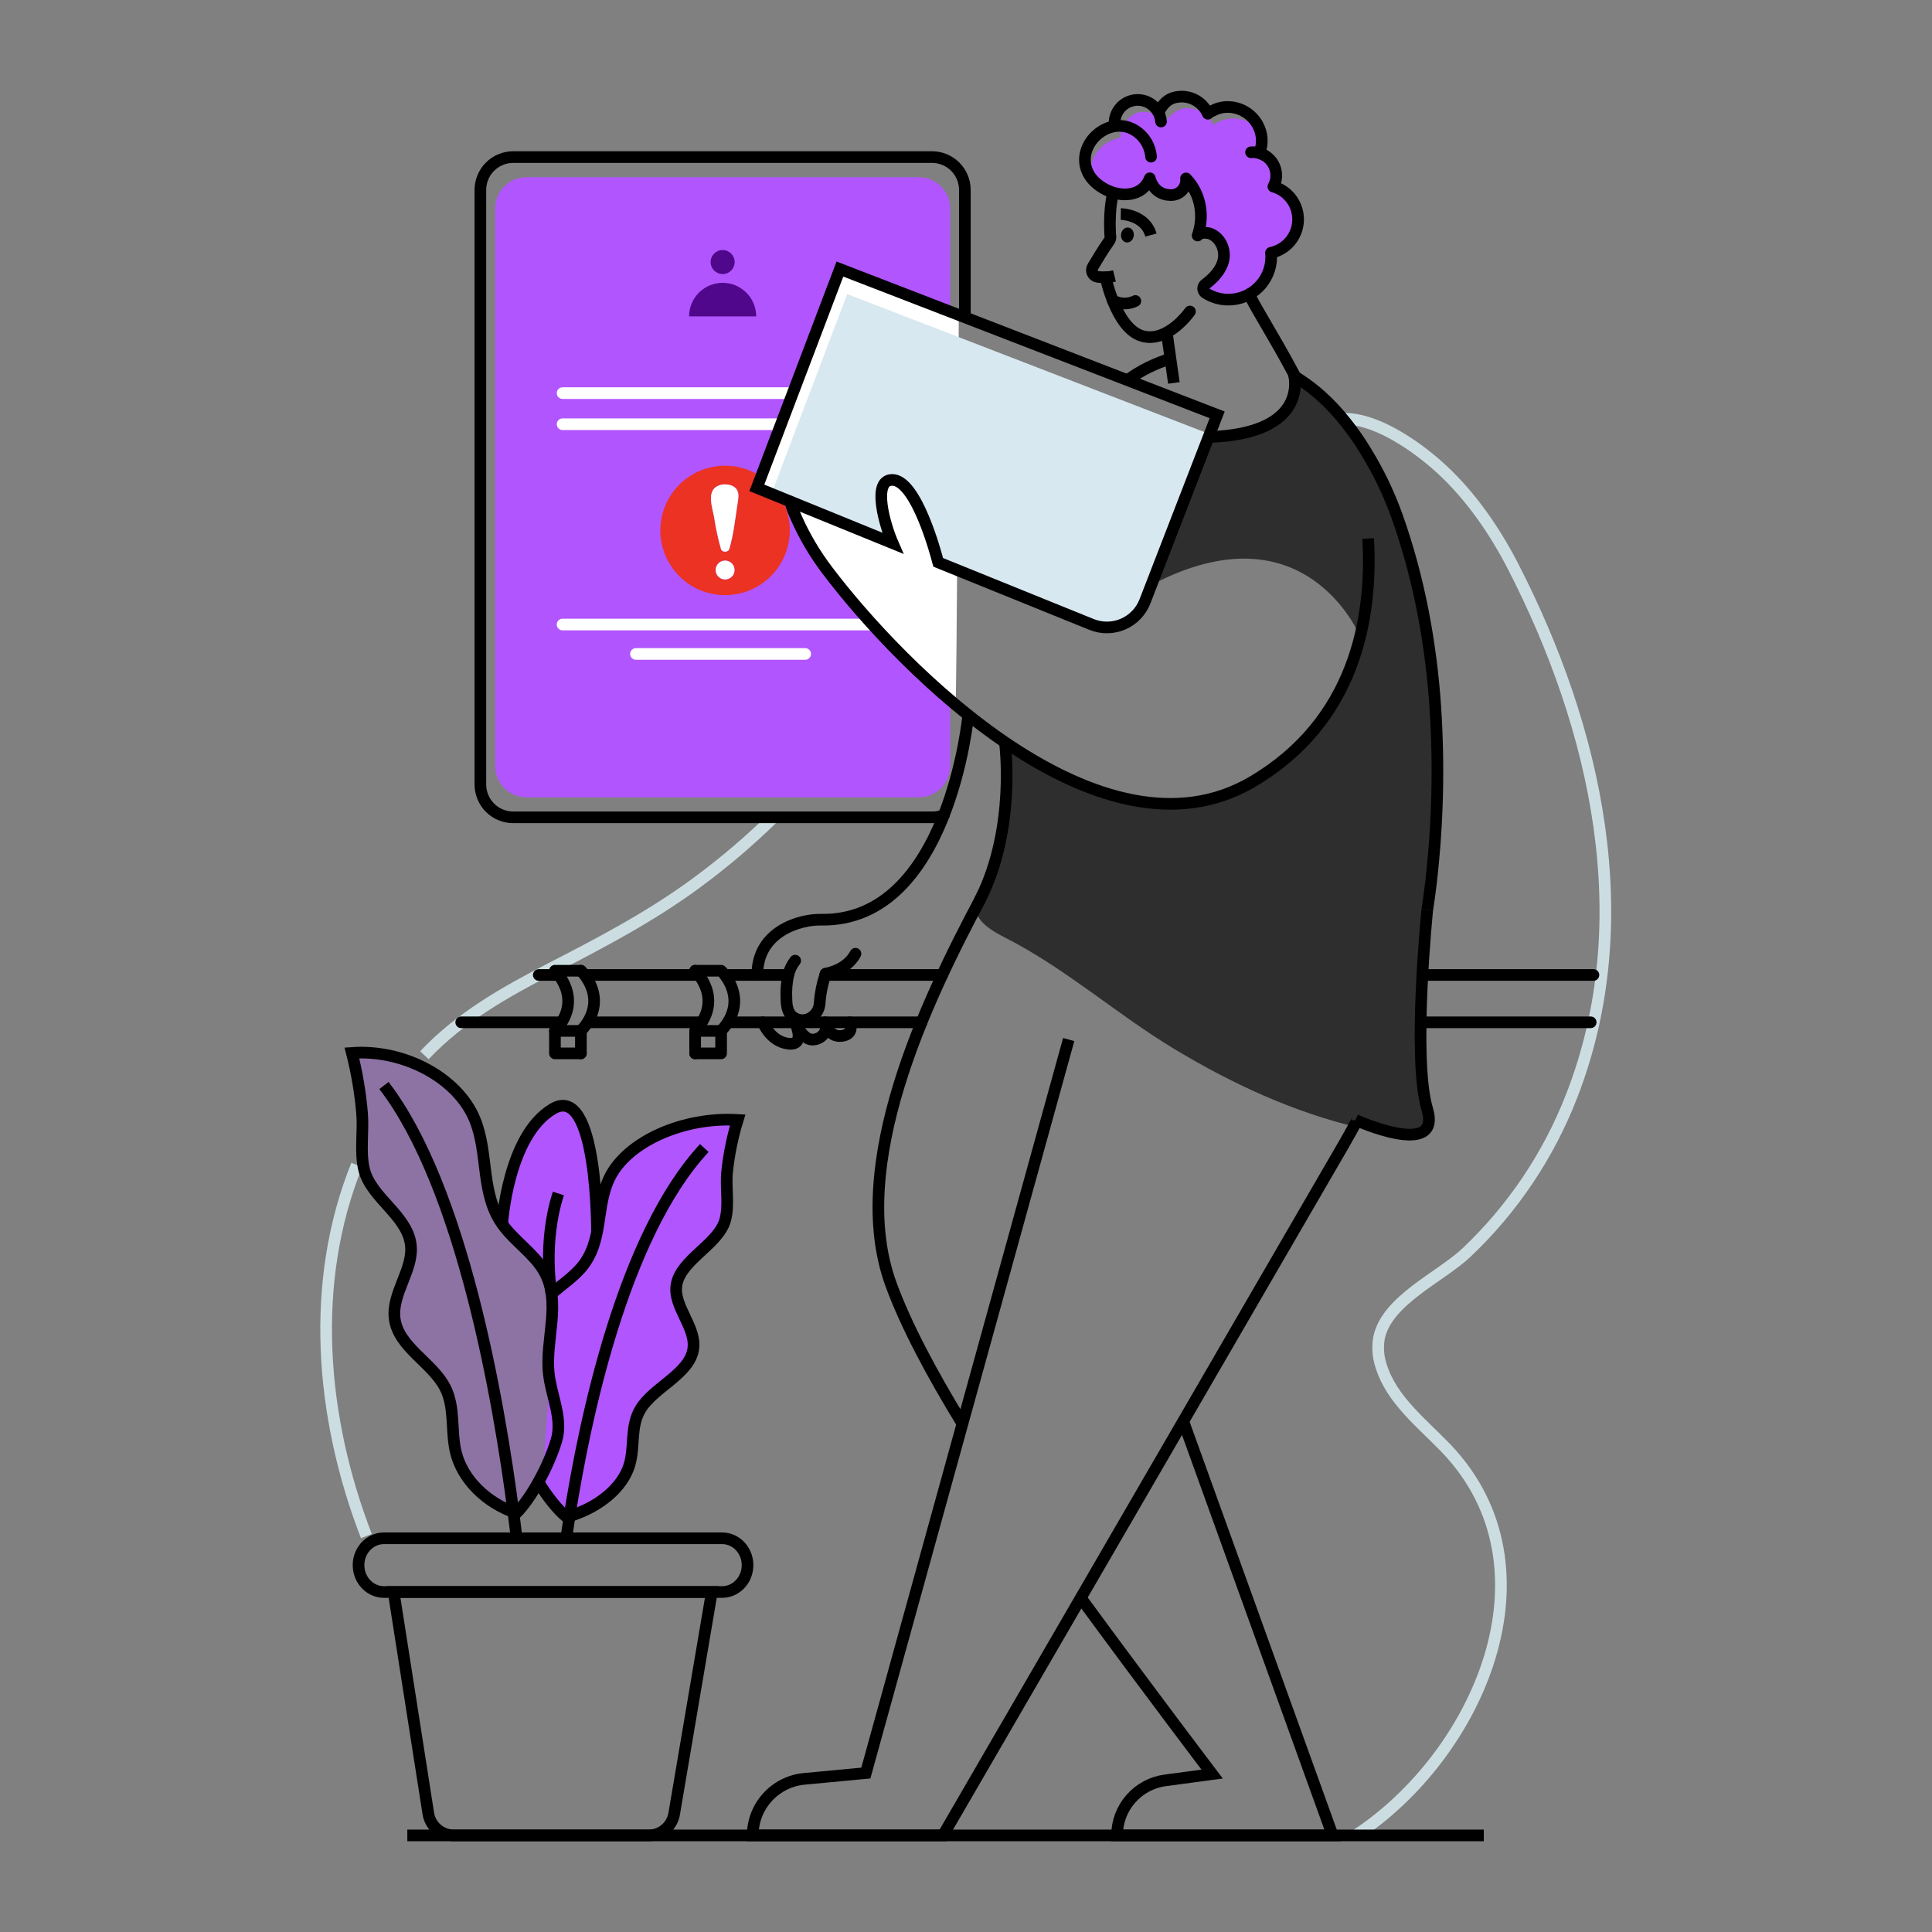 <svg width="783" height="783" viewBox="0 0 783 783" fill="none" xmlns="http://www.w3.org/2000/svg">
<rect x="0" y="0" width="783" height="783" fill="#808080" stroke="none"/>
<path d="M535.815 171.931C550.692 163.654 573.876 180.544 584.126 190.026C596.106 201.051 605.768 215.082 613.199 229.528C646.938 295.112 664.673 373.138 636.947 444.203C627.61 468.262 613.042 489.944 594.297 507.681C583.758 517.602 562.069 526.959 558.905 542.133C558.227 545.901 558.496 549.778 559.688 553.416C563.877 567.322 576.523 576.961 586.185 587.085C632.578 635.796 599.034 711.308 549.431 743.85" stroke="#CCDDE2" stroke-width="4.72" stroke-miterlimit="10"/>
<path d="M172.002 427.66C186.487 412.274 204.997 401.876 223.609 392.307C243.764 381.948 263.597 371.519 281.919 358.067C293.074 349.895 303.627 340.932 313.498 331.249" stroke="#CCDDE2" stroke-width="4.72" stroke-miterlimit="10"/>
<path d="M148.488 622.54C129.978 574.722 125.28 519.912 144.589 472.149" stroke="#CCDDE2" stroke-width="4.72" stroke-miterlimit="10"/>
<path d="M391.038 128.225V76.969C391.038 73.439 389.636 70.053 387.139 67.557C384.643 65.061 381.258 63.658 377.727 63.658H207.996C204.466 63.658 201.08 65.061 198.584 67.557C196.087 70.053 194.685 73.439 194.685 76.969V317.992C194.7 321.513 196.109 324.884 198.603 327.369C201.098 329.853 204.476 331.249 207.996 331.249H377.751C379.399 331.261 381.033 330.947 382.558 330.325" stroke="black" stroke-width="4.72" stroke-linecap="round" stroke-linejoin="round"/>
<path d="M372.34 71.8H213.415C206.378 71.8 200.675 77.504 200.675 84.54V310.412C200.675 317.448 206.378 323.151 213.415 323.151H372.34C379.376 323.151 385.079 317.448 385.079 310.412V84.54C385.079 77.504 379.376 71.8 372.34 71.8Z" fill="#B155FE"/>
<path d="M369.866 91.25H217.901C214.381 91.25 211.527 94.103 211.527 97.624V131.935C211.527 135.455 214.381 138.308 217.901 138.308H369.866C373.386 138.308 376.239 135.455 376.239 131.935V97.624C376.239 94.103 373.386 91.25 369.866 91.25Z" fill="#B155FE"/>
<path d="M292.873 111.078C295.563 111.078 297.744 108.897 297.744 106.208C297.744 103.518 295.563 101.337 292.873 101.337C290.184 101.337 288.003 103.518 288.003 106.208C288.003 108.897 290.184 111.078 292.873 111.078Z" fill="#50078C"/>
<path d="M279.273 128.225C279.273 124.617 280.706 121.158 283.256 118.607C285.807 116.057 289.266 114.624 292.873 114.624C296.481 114.624 299.94 116.057 302.49 118.607C305.041 121.158 306.474 124.617 306.474 128.225H279.273Z" fill="#50078C"/>
<path d="M293.868 188.743C288.679 188.74 283.605 190.276 279.289 193.156C274.973 196.038 271.609 200.134 269.621 204.928C267.634 209.722 267.113 214.997 268.125 220.086C269.137 225.176 271.635 229.852 275.304 233.521C278.974 237.19 283.649 239.689 288.738 240.7C293.829 241.712 299.104 241.191 303.897 239.204C308.691 237.217 312.787 233.852 315.669 229.536C318.549 225.22 320.086 220.146 320.083 214.958C320.08 208.005 317.318 201.339 312.402 196.423C307.486 191.507 300.82 188.744 293.868 188.743ZM293.868 234.846C292.852 234.846 291.878 234.442 291.16 233.724C290.442 233.006 290.039 232.032 290.039 231.017C290.039 230.001 290.442 229.027 291.16 228.309C291.878 227.591 292.852 227.188 293.868 227.188C294.883 227.188 295.857 227.591 296.575 228.309C297.293 229.027 297.697 230.001 297.697 231.017C297.697 232.032 297.293 233.006 296.575 233.724C295.857 234.442 294.883 234.846 293.868 234.846ZM298.722 205.366C297.9 211.05 297.203 217.04 295.536 222.592C295.128 223.907 292.631 223.907 292.223 222.592C291.025 218.434 290.105 214.202 289.467 209.923C288.958 206.791 287.118 201.78 288.88 198.742C290.399 196.048 294.713 195.711 297.203 197.121C300.288 198.883 299.106 202.539 298.722 205.366Z" fill="#EB3223"/>
<path d="M293.868 234.843C295.983 234.843 297.697 233.129 297.697 231.014C297.697 228.9 295.983 227.186 293.868 227.186C291.753 227.186 290.039 228.9 290.039 231.014C290.039 233.129 291.753 234.843 293.868 234.843Z" fill="white"/>
<path d="M298.722 205.365C297.9 211.05 297.203 217.04 295.536 222.591C295.128 223.906 292.631 223.906 292.223 222.591C291.025 218.434 290.105 214.202 289.467 209.922C288.958 206.79 287.118 201.779 288.88 198.741C290.399 196.047 294.713 195.711 297.203 197.12C300.288 198.882 299.106 202.538 298.722 205.365Z" fill="white"/>
<path d="M228.002 159.325H356.069" stroke="white" stroke-width="4.72" stroke-miterlimit="10" stroke-linecap="round"/>
<path d="M228.002 171.923H356.069" stroke="white" stroke-width="4.72" stroke-miterlimit="10" stroke-linecap="round"/>
<path d="M228.002 253.104H356.069" stroke="white" stroke-width="4.72" stroke-miterlimit="10" stroke-linecap="round"/>
<path d="M387.248 285.593C387.734 285.969 388.579 127.662 388.579 127.662L340.401 109.042C340.401 109.042 304.587 196.824 306.756 197.709L316.426 201.624C316.426 201.624 318.814 199.737 324.35 213.369C329.886 227.001 369.787 272.164 387.248 285.593Z" fill="white"/>
<path d="M257.748 265.03H326.323" stroke="white" stroke-width="4.72" stroke-miterlimit="10" stroke-linecap="round"/>
<path d="M580.031 356.821C579.404 363.648 570.979 441.964 579.146 457.256C582.106 462.792 552.728 457.491 550.958 457.084C524.336 450.82 499.405 439.271 476.072 425.224C452.738 411.176 432.122 392.69 407.794 380.232C403.3 377.93 393.348 372.888 396.292 366.287C401.303 355.043 407.458 339.524 407.943 325.798L407.794 307.789C407.794 307.789 404.239 296.483 415.836 306.388C427.432 316.293 480.496 342.406 514.846 312.15C549.196 281.895 551.232 257.967 551.232 257.967C551.232 257.967 529.238 204.143 466.621 237.069L488.741 179.91C488.741 179.91 485.711 176.065 495.295 176.778C504.878 177.49 522.653 172.753 524.853 155.19C524.853 155.19 525.025 149.459 535.165 160.295C545.305 171.132 593.224 213.453 580.031 356.821Z" fill="#2E2E2E"/>
<path d="M456.927 154.07C462.3 150.13 468.317 147.154 474.709 145.277" stroke="black" stroke-width="4.72" stroke-miterlimit="10"/>
<path d="M433.124 421.309L390.059 577L350.909 718.582L325.979 720.931C320.263 721.458 314.95 724.1 311.08 728.339C307.21 732.578 305.062 738.11 305.057 743.85H382.159L438.002 647.603L479.541 575.998L544.483 464.029C546.362 460.764 548.186 457.499 549.964 454.163C549.993 454.125 550.01 454.079 550.011 454.03" stroke="black" stroke-width="4.72" stroke-miterlimit="10"/>
<path d="M578.433 368.794C579.021 364.989 579.537 361.184 579.999 357.355C579.999 357.175 579.999 357.018 580.046 356.838C582.682 333.65 583.243 310.274 581.722 286.987C581.732 286.919 581.732 286.85 581.722 286.783C579.999 261.437 575.348 234.815 566.062 208.859C563.365 201.373 560.031 194.131 556.094 187.217C555.805 186.645 555.476 186.081 555.116 185.518C553.879 183.357 552.547 181.25 551.201 179.168C549.376 176.419 547.442 173.749 545.414 171.204C542.39 167.34 539.037 163.746 535.392 160.462C535.368 160.453 535.347 160.44 535.329 160.423C535.311 160.404 535.298 160.383 535.29 160.36C532.582 157.962 529.703 155.764 526.677 153.783C526.113 153.399 525.55 153.039 524.978 152.679C524.89 152.611 524.795 152.55 524.696 152.499" stroke="black" stroke-width="4.72" stroke-miterlimit="10"/>
<path d="M479.541 575.998L540.098 743.849H452.715C452.715 738.396 454.694 733.128 458.286 729.025C461.878 724.922 466.838 722.263 472.243 721.542L491.262 718.997C491.262 718.997 465.689 685.328 438.018 647.595" stroke="black" stroke-width="4.72" stroke-miterlimit="10"/>
<path d="M490.283 175.939L464.037 243.716C463.245 245.762 462.053 247.63 460.532 249.211C459.01 250.793 457.189 252.055 455.175 252.925C453.161 253.797 450.994 254.258 448.8 254.283C446.606 254.308 444.428 253.897 442.395 253.073L380.225 227.907C380.194 227.823 380.168 227.736 380.147 227.649C379.364 224.517 371.33 194.496 361.589 194.496C354.112 194.496 357.674 209.303 360.806 217.681C361.167 218.582 361.503 219.427 361.809 220.148L361.323 219.944L312.644 200.103L343.346 119.172L403.284 142.325L490.283 175.939Z" fill="#D7E8F0"/>
<path d="M361.793 220.15C358.528 212.672 353.329 194.499 361.597 194.499C371.338 194.499 379.364 224.542 380.154 227.651L380.233 227.909L442.395 253.083C444.432 253.906 446.611 254.315 448.809 254.288C451.005 254.26 453.174 253.795 455.189 252.921C457.204 252.046 459.025 250.779 460.545 249.194C462.066 247.609 463.256 245.737 464.045 243.687L493.29 168.127L400.332 132.195L340.401 109.042L306.732 197.709L361.793 220.15Z" stroke="black" stroke-width="4.72" stroke-miterlimit="10"/>
<path d="M554.481 218.246C556.345 250.74 549.087 292.31 507.658 316.778C446.373 353.016 365.262 270.918 335.234 231.079C330.272 224.536 326.081 217.442 322.745 209.938C321.733 207.754 320.885 205.498 320.208 203.188" stroke="black" stroke-width="4.72" stroke-miterlimit="10"/>
<path d="M407.254 300.773C407.254 300.773 411.952 334.998 397.467 364.094L397.529 364.016C397.529 364.016 397.529 364.071 397.482 364.094C375.245 405.805 343.408 472.344 361.167 520.694C367.204 537.137 377.61 556.712 390.051 577.008" stroke="black" stroke-width="4.72" stroke-miterlimit="10"/>
<path d="M515.081 102.44L515.128 102.66C515.505 107.244 514.045 111.79 511.07 115.298C508.095 118.806 503.848 120.989 499.264 121.366C496.33 121.62 493.38 121.105 490.706 119.87C489.94 119.545 489.204 119.155 488.506 118.703C488.22 118.505 487.987 118.239 487.825 117.931C487.664 117.621 487.58 117.278 487.58 116.93C487.58 116.581 487.664 116.239 487.825 115.93C487.987 115.621 488.22 115.355 488.506 115.156C491.873 112.729 494.95 109.347 495.827 105.385C496.09 104.166 496.112 102.908 495.89 101.681C495.65 100.117 495.005 98.644 494.018 97.408C493.032 96.172 491.739 95.215 490.268 94.634C489.807 94.498 489.33 94.421 488.85 94.407C487.496 94.297 485.718 94.47 485.366 95.472C487.095 90.613 487.166 85.319 485.57 80.415C484.577 77.381 482.903 74.614 480.676 72.326C480.777 73.213 480.682 74.111 480.396 74.956C480.111 75.801 479.643 76.573 479.026 77.217C478.408 77.86 477.657 78.36 476.823 78.68C475.991 79 475.098 79.132 474.208 79.068C467.31 78.833 466.01 72.256 466.01 72.256C466.01 72.256 466.01 72.334 466.01 72.381C463.004 79.874 454.265 80.078 448.001 76.75C445.78 75.611 443.829 74.009 442.278 72.052C440.5 64.371 446.835 56.948 454.14 55.883C454.297 50.998 457.859 45.767 462.667 45.368C464.342 45.225 466.024 45.533 467.539 46.262C469.055 46.99 470.346 48.112 471.28 49.51C471.413 49.721 471.562 49.948 471.679 50.183C473.645 47.333 476.863 44.209 480.292 43.919C482.671 43.752 485.043 44.321 487.089 45.548C489.134 46.775 490.752 48.601 491.724 50.778C491.724 50.441 494.739 49.063 495.044 48.938C497.86 47.868 500.951 47.765 503.832 48.645C506.712 49.525 509.219 51.339 510.954 53.801C511.129 54.481 511.244 55.175 511.299 55.876C511.471 57.97 511.149 60.075 510.359 62.022C511.472 62.34 512.512 62.871 513.421 63.588C515.388 65.028 516.708 67.186 517.093 69.594C517.132 69.837 517.156 70.079 517.172 70.322C517.328 72.157 516.936 73.996 516.044 75.607C518.359 76.269 520.462 77.523 522.145 79.246C523.827 80.97 525.03 83.103 525.636 85.434C525.827 86.205 525.955 86.991 526.019 87.783C526.286 91.138 525.324 94.475 523.311 97.172C521.299 99.869 518.373 101.742 515.081 102.44Z" fill="#B155FE"/>
<path d="M515.081 102.439L515.128 102.658C515.505 107.243 514.045 111.789 511.07 115.297C508.095 118.805 503.849 120.988 499.264 121.364C496.33 121.619 493.38 121.103 490.706 119.869C494.073 117.441 497.15 114.051 498.019 110.089C498.328 108.616 498.294 107.092 497.921 105.634C497.547 104.176 496.845 102.823 495.866 101.68C495.626 100.117 494.981 98.643 493.995 97.407C493.008 96.17 491.715 95.213 490.244 94.632C489.784 94.496 489.307 94.42 488.827 94.406C489.291 89.509 488.139 84.594 485.546 80.413C484.553 77.379 482.879 74.613 480.652 72.325C480.753 73.211 480.659 74.109 480.373 74.954C480.088 75.8 479.62 76.572 479.003 77.215C478.385 77.859 477.633 78.359 476.8 78.679C475.968 78.998 475.074 79.132 474.185 79.067C467.287 78.832 465.987 72.255 465.987 72.255C465.987 72.255 465.987 72.333 465.987 72.38C462.98 79.873 454.242 80.077 447.978 76.749C445.756 75.609 443.805 74.007 442.254 72.051C440.477 64.37 446.811 56.947 454.116 55.882C454.273 50.996 457.836 45.766 462.643 45.366C464.318 45.223 466.001 45.532 467.516 46.261C469.031 46.989 470.322 48.111 471.256 49.508C471.389 49.72 471.538 49.947 471.656 50.182C473.621 47.332 476.839 44.208 480.269 43.918C482.651 43.746 485.029 44.312 487.079 45.539C489.128 46.767 490.751 48.595 491.724 50.777C491.724 50.44 494.739 49.062 495.044 48.937C497.86 47.867 500.951 47.763 503.832 48.644C506.712 49.524 509.219 51.338 510.954 53.799C511.129 54.48 511.244 55.174 511.299 55.874C511.471 57.968 511.149 60.074 510.359 62.021C511.472 62.338 512.513 62.87 513.421 63.587C513.278 64.662 512.996 65.715 512.583 66.719C514.32 67.227 515.882 68.209 517.093 69.553C517.132 69.796 517.156 70.039 517.172 70.281C517.328 72.116 516.936 73.956 516.044 75.567C517.209 75.899 518.326 76.383 519.364 77.007C519.195 78.152 518.824 79.257 518.268 80.272C521.228 81.105 523.823 82.909 525.636 85.393C525.827 86.164 525.955 86.951 526.019 87.742C526.297 91.104 525.339 94.451 523.325 97.156C521.311 99.861 518.38 101.74 515.081 102.439Z" fill="#B155FE"/>
<path d="M454.234 86.748C454.234 86.748 464.162 86.888 466.441 95.267" stroke="black" stroke-width="4.72" stroke-miterlimit="10"/>
<path d="M451.674 111.853C449.415 112.41 447.07 112.525 444.768 112.19C444.335 112.115 443.927 111.938 443.577 111.671C443.229 111.404 442.949 111.057 442.764 110.66C442.579 110.262 442.492 109.825 442.512 109.387C442.533 108.948 442.659 108.521 442.88 108.142C444.948 104.642 447.077 101.181 449.395 97.853C449.758 97.429 449.982 96.905 450.037 96.35C450.037 96.35 449.082 85.99 451.172 78.043" stroke="black" stroke-width="4.72" stroke-miterlimit="10"/>
<path d="M459.486 95.564C459.696 93.895 458.715 92.397 457.296 92.219C455.875 92.04 454.553 93.248 454.344 94.917C454.134 96.586 455.115 98.084 456.535 98.263C457.955 98.441 459.277 97.233 459.486 95.564Z" fill="black"/>
<path d="M506.397 119.166C506.609 121.24 515.919 135.609 524.336 151.472C524.332 151.498 524.332 151.525 524.336 151.55C524.493 151.887 524.649 152.247 524.829 152.607" stroke="black" stroke-width="4.72" stroke-linecap="round" stroke-linejoin="round"/>
<path d="M472.815 134.355L475.743 155.198" stroke="black" stroke-width="4.72" stroke-miterlimit="10"/>
<path d="M448.087 112.376C448.087 112.376 452.331 133.016 462.769 136.14C473.206 139.264 482.265 126.243 482.265 126.243" stroke="black" stroke-width="4.72" stroke-linecap="round" stroke-linejoin="round"/>
<path d="M450.938 121.686C452.324 122.496 453.891 122.948 455.496 123C457.101 123.052 458.694 122.702 460.13 121.984" stroke="black" stroke-width="4.72" stroke-linecap="round" stroke-linejoin="round"/>
<path d="M470.536 49.243C470.411 47.642 469.872 46.1 468.97 44.772C467.823 43.011 466.118 41.685 464.129 41.007C462.14 40.329 459.981 40.338 457.997 41.031C456.014 41.725 454.319 43.063 453.186 44.833C452.052 46.602 451.544 48.701 451.744 50.793" stroke="black" stroke-width="4.72" stroke-miterlimit="10" stroke-linecap="round"/>
<path d="M466.496 63.495C466.298 61.233 465.554 59.053 464.326 57.144C463.098 55.234 461.425 53.651 459.449 52.533C449.497 46.966 436.742 57.779 440.304 68.491C441.557 72.218 444.54 74.927 447.939 76.728C454.203 80.056 462.972 79.86 465.948 72.359L465.995 72.241C465.995 72.241 467.294 78.811 474.193 79.053C475.084 79.116 475.977 78.982 476.81 78.662C477.643 78.341 478.397 77.841 479.015 77.197C479.634 76.553 480.103 75.781 480.39 74.935C480.677 74.09 480.775 73.191 480.676 72.304C486.611 78.411 488.161 87.541 485.374 95.457C485.883 94.032 489.289 94.29 490.275 94.619C494.519 96.099 496.782 101.118 495.843 105.378C494.958 109.363 491.881 112.73 488.529 115.173C488.244 115.371 488.01 115.636 487.849 115.944C487.688 116.252 487.603 116.595 487.603 116.943C487.603 117.29 487.688 117.633 487.849 117.941C488.01 118.25 488.244 118.514 488.529 118.712C491.72 120.763 495.501 121.699 499.28 121.374C503.863 120.997 508.108 118.816 511.083 115.309C514.057 111.803 515.519 107.259 515.143 102.676L515.097 102.457C518.121 101.824 520.848 100.196 522.84 97.833C524.832 95.47 525.975 92.508 526.088 89.419C526.199 86.331 525.276 83.293 523.461 80.792C521.646 78.29 519.046 76.468 516.075 75.616C516.967 74.005 517.359 72.165 517.203 70.331C516.987 67.842 515.797 65.539 513.889 63.925C511.982 62.312 509.514 61.518 507.024 61.718" stroke="black" stroke-width="4.72" stroke-linecap="round" stroke-linejoin="round"/>
<path d="M470.137 44.395C472.016 41.263 474.091 39.509 477.967 39.188C480.371 38.992 482.777 39.552 484.848 40.79C486.92 42.028 488.551 43.883 489.516 46.094C489.383 45.789 492.53 44.356 492.852 44.231C494.107 43.751 495.426 43.461 496.767 43.37C500.342 43.177 503.853 44.373 506.568 46.707C509.284 49.041 510.992 52.334 511.338 55.898C511.51 57.992 511.189 60.097 510.399 62.044" stroke="black" stroke-width="4.72" stroke-linecap="square" stroke-linejoin="round"/>
<path d="M524.336 151.48C524.336 151.48 531.649 175.8 489.837 177.115" stroke="black" stroke-width="4.72" stroke-miterlimit="10"/>
<path d="M306.936 395.139C306.866 377.357 324.342 372.573 332.712 372.73C384.586 373.716 392.408 289.826 392.408 289.826" stroke="black" stroke-width="4.72" stroke-linecap="round" stroke-linejoin="round"/>
<path d="M578.433 368.793C578.433 368.793 572.31 429.194 578.433 449.52C584.556 469.847 549.345 453.897 549.345 453.897" stroke="black" stroke-width="4.72" stroke-miterlimit="10"/>
<path d="M227.626 414.317H186.918" stroke="black" stroke-width="4.72" stroke-linecap="round" stroke-linejoin="round"/>
<path d="M373.483 414.317H295.59" stroke="black" stroke-width="4.72" stroke-linecap="round" stroke-linejoin="round"/>
<path d="M284.417 414.317H238.431" stroke="black" stroke-width="4.72" stroke-linecap="round" stroke-linejoin="round"/>
<path d="M283.235 395.139H237.766" stroke="black" stroke-width="4.72" stroke-linecap="round" stroke-linejoin="round"/>
<path d="M319.464 395.139H294.917" stroke="black" stroke-width="4.72" stroke-linecap="round" stroke-linejoin="round"/>
<path d="M381.861 395.139H334.451" stroke="black" stroke-width="4.72" stroke-linecap="round" stroke-linejoin="round"/>
<path d="M226.404 395.139H218.363" stroke="black" stroke-width="4.72" stroke-linecap="round" stroke-linejoin="round"/>
<path d="M281.731 393.417H292.247C292.247 393.417 304.297 404.794 292.247 417.816V426.914H281.731" stroke="black" stroke-width="4.72" stroke-linecap="round" stroke-linejoin="round"/>
<path d="M235.425 393.417C235.425 393.417 247.475 404.794 235.425 417.816V426.914" stroke="black" stroke-width="4.72" stroke-linecap="round" stroke-linejoin="round"/>
<path d="M235.425 426.914H224.909V417.816C236.967 404.794 224.909 393.417 224.909 393.417H235.425" stroke="black" stroke-width="4.72" stroke-linecap="round" stroke-linejoin="round"/>
<path d="M281.731 393.417C281.731 393.417 293.789 404.794 281.731 417.816V426.914" stroke="black" stroke-width="4.72" stroke-linecap="round" stroke-linejoin="round"/>
<path d="M224.909 417.816H235.425" stroke="black" stroke-width="4.72" stroke-linecap="round" stroke-linejoin="round"/>
<path d="M281.731 417.816H292.247" stroke="black" stroke-width="4.72" stroke-linecap="round" stroke-linejoin="round"/>
<path d="M322.267 389.331C320.925 391.043 319.968 393.025 319.464 395.141C318.8 398.266 318.549 401.464 318.72 404.654C318.767 407.786 319.159 410.997 322.134 412.641C326.605 415.139 331.976 411.568 332.211 406.447C332.467 402.598 333.221 398.798 334.451 395.141C334.498 394.961 334.552 394.804 334.599 394.655" stroke="black" stroke-width="4.72" stroke-linecap="round" stroke-linejoin="round"/>
<path d="M334.599 394.632C338.327 393.849 343.878 391.805 346.705 386.536" stroke="black" stroke-width="4.72" stroke-linecap="round" stroke-linejoin="round"/>
<path d="M309.168 414.317C309.168 414.317 312.096 422.038 319.464 422.977C326.832 423.917 322.173 414.317 322.173 414.317C322.173 414.317 325.227 421.082 328.923 421.31C332.618 421.537 335.813 418.178 334.537 414.317C334.537 414.317 335.664 420.527 341.13 419.845C346.595 419.164 344.34 414.317 344.34 414.317" stroke="black" stroke-width="4.72" stroke-linecap="round" stroke-linejoin="round"/>
<g opacity="0.54">
<path opacity="0.54" d="M225.12 524.288L219.835 600.615C216.969 605.798 213.743 610.387 210.87 613.221C210.486 613.08 210.087 612.939 209.719 612.767C209.014 612.524 208.317 612.242 207.652 611.984C196.94 607.286 188.86 598.54 186.432 588.666C184.303 579.983 186.229 570.603 182.094 562.444C177.052 552.398 163.302 546.095 161.65 534.749C160.084 524.139 169.629 514.391 168.087 504.008C166.301 492.263 151.879 485.279 149.185 473.792C147.502 466.651 149.005 458.461 148.402 451.085C147.689 442.868 146.298 434.723 144.244 426.734C165.534 425.168 187.207 436.913 194.106 453.724C199.743 467.481 196.345 483.556 205.169 496.092C209.961 502.881 217.948 507.955 222.074 515.064C223.347 517.279 224.268 519.677 224.807 522.174C224.846 522.346 224.846 522.526 224.878 522.659C224.917 522.941 224.948 523.153 224.979 523.364C225.05 523.975 225.12 524.288 225.12 524.288Z" fill="#B155FE"/>
<path opacity="0.54" d="M225.159 524.258H225.12C225.12 524.258 225.05 523.945 224.979 523.35C225.046 523.591 225.093 523.837 225.12 524.086C225.159 524.149 225.159 524.219 225.159 524.258Z" fill="#B155FE"/>
</g>
<path d="M295.496 494.497C292.693 504.402 277.644 510.423 275.82 520.579C274.207 529.576 284.151 537.977 282.506 547.115C280.76 556.926 266.471 562.352 261.224 571.035C256.949 578.082 258.946 586.155 256.738 593.648C254.185 602.16 245.776 609.755 234.54 613.779C233.843 614.03 233.177 614.273 232.473 614.484C232.089 614.586 231.69 614.727 231.283 614.829C227.571 611.783 223.335 606.427 219.866 600.648L225.152 524.322H225.191C229.286 520.853 233.976 517.666 237.233 513.814C240.773 509.648 242.417 505.099 243.497 500.338H243.513V499.814C245.079 492.281 245.196 484.404 248.736 477.263C255.908 462.731 278.419 452.615 300.586 453.946C298.496 460.807 297.065 467.852 296.311 474.985C295.669 481.296 297.25 488.366 295.496 494.497Z" fill="#B155FE"/>
<path d="M243.513 499.75V500.274H243.411C243.466 500.094 243.513 499.922 243.513 499.75Z" fill="#B155FE"/>
<path d="M243.513 499.748C243.513 499.921 243.443 500.093 243.411 500.273C242.362 505.034 240.718 509.583 237.147 513.748C233.89 517.601 229.2 520.795 225.105 524.256C225.105 524.256 225.105 524.147 225.066 524.115C225.038 523.867 224.991 523.62 224.925 523.379C224.925 523.168 224.862 522.956 224.823 522.675C224.823 522.541 224.823 522.361 224.752 522.189C224.214 519.693 223.292 517.295 222.02 515.079C217.893 507.97 209.907 502.896 205.115 496.107C205.115 496.107 207.284 460.324 225.59 449.433C242.981 439.136 243.513 493.79 243.513 499.748Z" fill="#B155FE"/>
<path d="M243.513 499.75V500.274H243.411C243.466 500.094 243.513 499.922 243.513 499.75Z" fill="#B155FE"/>
<path d="M225.12 524.116V524.289C225.12 524.289 225.05 523.975 224.979 523.38C225.046 523.622 225.093 523.867 225.12 524.116Z" fill="#B155FE"/>
<path d="M223.492 524.297C227.571 520.821 232.3 517.595 235.573 513.75C244.75 502.914 241.219 489.07 247.107 477.192C254.271 462.675 276.861 452.559 298.973 453.89C296.863 460.747 295.427 467.794 294.682 474.929C294.024 481.279 295.598 488.358 293.899 494.504C291.08 504.401 276.039 510.407 274.207 520.57C272.586 529.559 282.553 537.961 280.901 547.098C279.147 556.909 264.873 562.328 259.612 571.011C255.328 578.058 257.341 586.131 255.117 593.64C252.424 602.691 243.082 610.694 230.844 614.46C230.453 614.593 230.061 614.726 229.638 614.828C225.927 611.782 221.691 606.434 218.214 600.648" stroke="black" stroke-width="4.72" stroke-miterlimit="10"/>
<path d="M285.443 465.273C252.408 500.829 236.897 575.802 230.828 614.474C230.335 617.739 229.889 620.738 229.505 623.416" stroke="black" stroke-width="4.72" stroke-miterlimit="10"/>
<path d="M288.489 645.192L273.267 734.877C272.908 737.335 271.688 739.587 269.823 741.23C267.959 742.873 265.572 743.802 263.088 743.85H183.723C181.218 743.795 178.815 742.846 176.949 741.175C175.082 739.503 173.875 737.219 173.544 734.736L159.528 645.192H288.489Z" stroke="black" stroke-width="4.72" stroke-miterlimit="10"/>
<path d="M302.927 635.202C302.496 640.855 298.018 645.208 292.646 645.208H155.621C150.305 645.208 145.865 640.949 145.356 635.358C144.769 628.969 149.537 623.433 155.621 623.433H292.646C298.675 623.433 303.42 628.859 302.927 635.202Z" stroke="black" stroke-width="4.72" stroke-miterlimit="10"/>
<path d="M209.241 613.237C215.121 607.396 222.317 594.398 225.512 583.773C228.135 575.011 223.507 565.999 222.45 557.018C220.79 542.924 227.783 527.82 220.415 515.072C216.312 507.963 208.325 502.905 203.533 496.092C194.701 483.564 198.091 467.513 192.446 453.756C185.571 436.913 163.898 425.207 142.616 426.734C144.65 434.733 146.027 442.885 146.734 451.109C147.368 458.461 145.849 466.652 147.517 473.816C150.219 485.303 164.657 492.256 166.427 504.024C167.993 514.43 158.424 524.163 159.998 534.757C161.69 546.118 175.384 552.398 180.45 562.46C184.561 570.634 182.635 579.999 184.772 588.674C187.45 599.511 196.925 609.032 209.241 613.237Z" stroke="black" stroke-width="4.72" stroke-miterlimit="10"/>
<path d="M155.606 439.936C187.317 481.121 202.241 567.956 208.067 612.783C208.568 616.698 209.014 620.229 209.366 623.416" stroke="black" stroke-width="4.72" stroke-miterlimit="10"/>
<path d="M203.533 496.094C203.533 496.094 205.71 460.311 224.008 449.427C242.307 438.543 241.947 499.554 241.947 499.554" stroke="black" stroke-width="4.72" stroke-miterlimit="10"/>
<path d="M223.492 524.297C223.492 524.297 219.749 503.821 226.303 483.698" stroke="black" stroke-width="4.72" stroke-miterlimit="10"/>
<path d="M644.667 414.317H576.163" stroke="black" stroke-width="4.72" stroke-linecap="round" stroke-linejoin="round"/>
<path d="M645.779 395.139H578.355" stroke="black" stroke-width="4.72" stroke-linecap="round" stroke-linejoin="round"/>
<path d="M165.08 743.85H601.352" stroke="black" stroke-width="4.72" stroke-miterlimit="10"/>
</svg>
